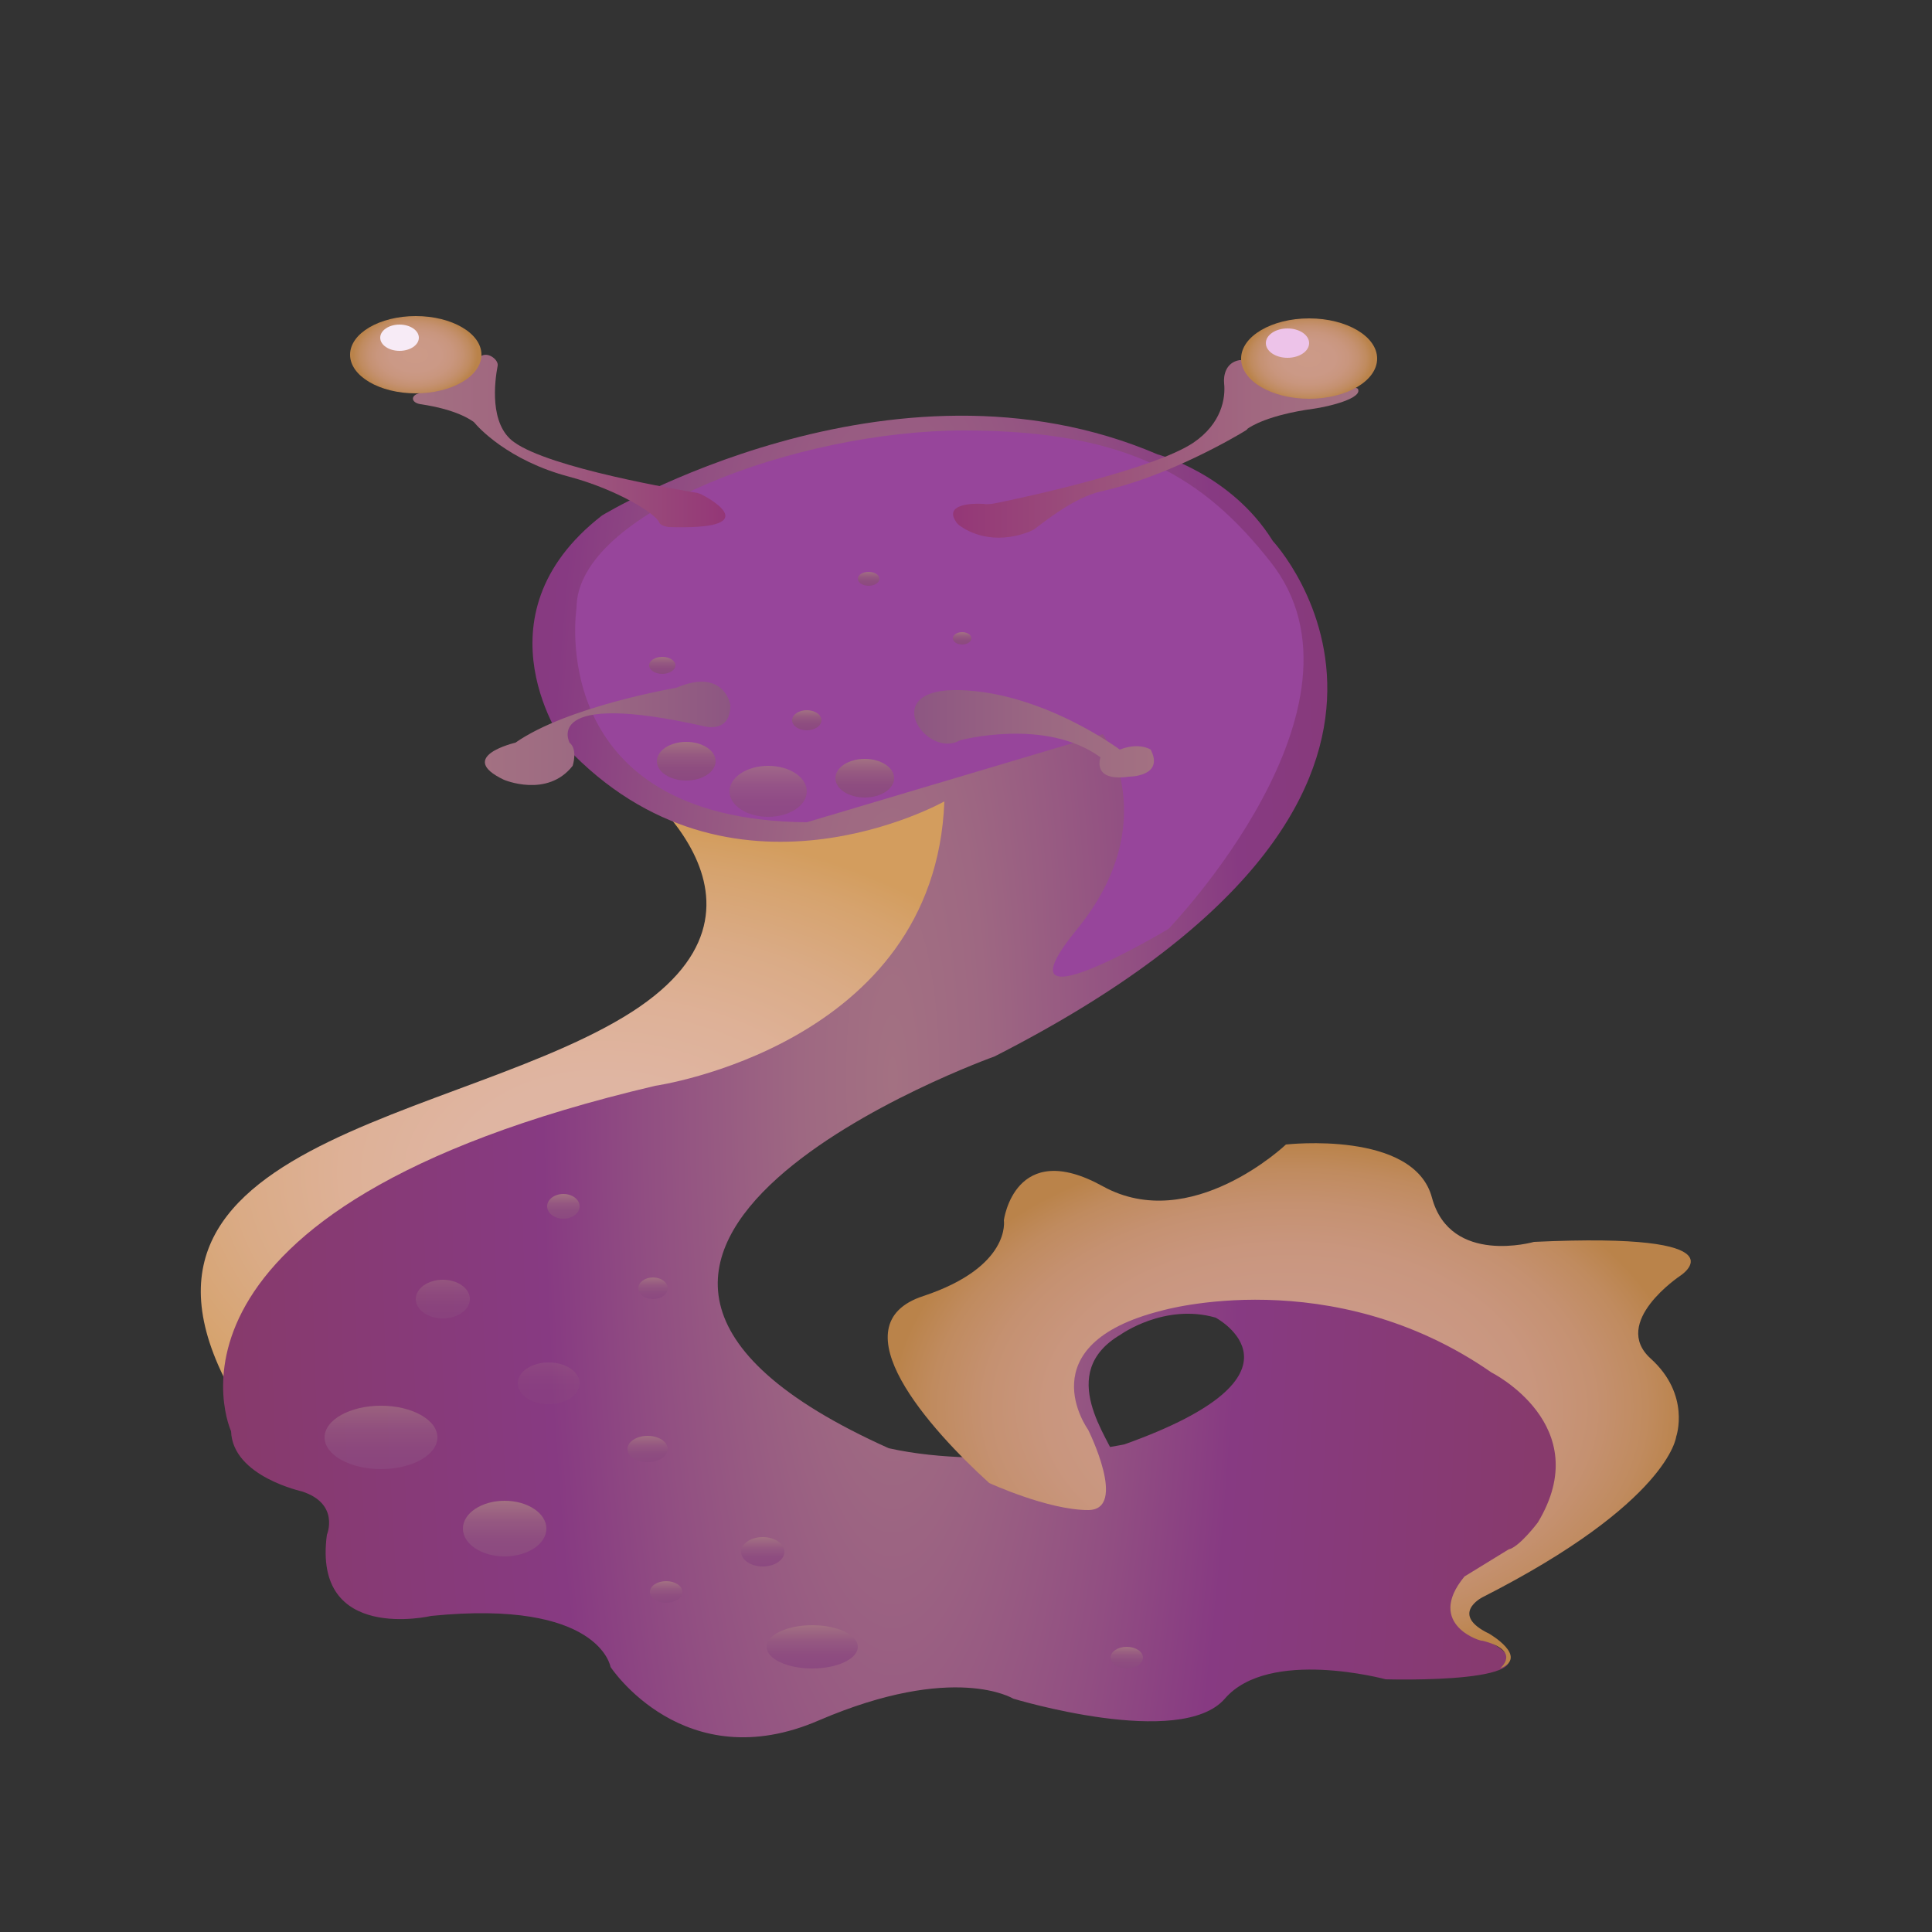 <?xml version="1.0" encoding="utf-8"?>
<!-- Generator: Adobe Illustrator 22.1.0, SVG Export Plug-In . SVG Version: 6.00 Build 0)  -->
<svg version="1.1" id="Layer_1" xmlns="http://www.w3.org/2000/svg" xmlns:xlink="http://www.w3.org/1999/xlink" x="0px" y="0px"
	 viewBox="0 0 250 250" style="enable-background:new 0 0 250 250;" xml:space="preserve">
<rect x="0" y="0" width="250" height="250" fill="#333333" stroke="none"/>
<style type="text/css">
	.st0{display:none;}
	.st1{display:inline;fill:#87AE32;stroke:#87AE32;stroke-miterlimit:10;}
	.st2{display:inline;}
	.st3{opacity:0.5;}
	.st4{fill:#63AA34;}
	.st5{fill:#63AA34;stroke:#63AA34;stroke-miterlimit:10;}
	.st6{display:inline;fill:#808080;}
	.st7{fill:url(#SVGID_1_);}
	.st8{fill:url(#SVGID_2_);}
	.st9{fill:url(#SVGID_3_);}
	.st10{display:none;opacity:0.54;fill:url(#SVGID_4_);}
	.st11{fill:#97459B;}
	.st12{display:none;opacity:0.66;fill:url(#SVGID_5_);}
	.st13{fill:url(#SVGID_6_);}
	.st14{fill:url(#SVGID_7_);}
	.st15{fill:url(#SVGID_8_);}
	.st16{fill:url(#SVGID_9_);}
	.st17{fill:url(#SVGID_10_);}
	.st18{fill:url(#SVGID_11_);}
	.st19{fill:#F7EBF6;}
	.st20{fill:#EDC3E9;}
	.st21{opacity:0.71;fill:url(#SVGID_12_);}
	.st22{fill:url(#SVGID_13_);}
	.st23{opacity:0.25;fill:url(#SVGID_14_);}
	.st24{opacity:0.5;fill:url(#SVGID_15_);}
	.st25{fill:url(#SVGID_16_);}
	.st26{fill:url(#SVGID_17_);}
	.st27{fill:url(#SVGID_18_);}
	.st28{fill:url(#SVGID_19_);}
	.st29{fill:url(#SVGID_20_);}
	.st30{fill:url(#SVGID_21_);}
	.st31{fill:url(#SVGID_22_);}
	.st32{fill:url(#SVGID_23_);}
	.st33{fill:url(#SVGID_24_);}
	.st34{fill:url(#SVGID_25_);}
	.st35{fill:url(#SVGID_26_);}
	.st36{fill:url(#SVGID_27_);}
	.st37{fill:url(#SVGID_28_);}
	.st38{fill:url(#SVGID_29_);}
	.st39{opacity:0.76;fill:url(#SVGID_30_);}
</style>
<g id="Layer_1_1_" class="st0">
	<polygon class="st1" points="250,187.5 126.6,250 0.4,187.5 125.2,125 	"/>
	<g class="st2">
		<g class="st3">
			<polygon class="st4" points="105.4,147.2 124,156.6 105.4,165.9 86.8,156.5 			"/>
			<polygon class="st4" points="61,176.1 72.1,181.6 60.9,187.3 49.8,181.6 			"/>
			<polygon class="st4" points="145.9,156.4 157,162 145.9,167.5 134.8,162 			"/>
			<polygon class="st4" points="212.8,180.2 224.1,185.7 212.8,191.3 201.7,185.7 			"/>
			<polygon class="st4" points="130.8,226.3 141.8,231.9 130.6,237.4 119.5,231.9 			"/>
			<polygon class="st5" points="127.7,196.9 135.9,201 127.7,205 119.5,201 			"/>
		</g>
	</g>
	<g>
		<path class="st6" d="M126.6,1.6L250,63.3v123.6l-123.4,61.8L3.2,186.9V63.3L126.6,1.6 M126.6,0.1L1.8,62.6v124.9L126.6,250
			l124.8-62.5V62.6L126.6,0.1L126.6,0.1z"/>
	</g>
	<path class="st1" d="M9,164.5"/>
	<path class="st1" d="M8,184.7c-6.2-3.6-4.5-16.9-1.9-17.5c3-0.7,11.1,14.5,7.9,17.9C12.6,186.3,9.7,185.6,8,184.7z"/>
	<path class="st1" d="M21,179.3c-5.8-2.9-3.1-18.9-1-19.2c2.2-0.2,5.5,16.1,6.1,15.9c0.6-0.1-3.6-12.7-1.3-13.8
		c1.9-0.9,9.2,4.9,7.9,10.8c-0.7,3.1-3.6,5.3-6.1,6.1C25.8,179.5,23.1,180.4,21,179.3z"/>
	<path class="st1" d="M40,169.4c-3.9-2.5-1-12.8,0.6-12.9c1.7-0.1,3.7,10.3,4.5,10.1c0.6-0.1-1.2-6.1,0.6-7.1
		c1.5-0.8,5.2,1.5,5.3,3.9C51.3,166.9,43.5,171.6,40,169.4z"/>
	<path class="st1" d="M57.1,161c-2.9-1.6-4.5-5.7-3.5-6.8c0.6-0.7,2.3,0.2,2.7-0.5c0.9-1.3-3.6-6.1-3.5-6.1c0.1-0.1,4.1,5.4,6,4.7
		c1.2-0.5,0.7-3.1,1.9-3.5c1.3-0.4,2.5,2.2,4,1.9c1.7-0.3,1.6-3.8,3.2-4c1.3-0.2,2.7,2,2.9,2.4c1,1.7,1.2,3.6,1,5
		C70.8,159.3,62,163.7,57.1,161z"/>
	<path class="st1" d="M75.3,144.6c-1,0.3-1.8,4.9,0.2,6.6c3,2.6,13.3-1.3,13.5-6.1c0.1-2.8-3.3-5-3.5-5.2c-3-1.9-6.9-1.6-7.1-0.8
		c-0.3,1,6.4,3.6,6.1,4.2c-0.2,0.5-3.8-1.2-5.3,0.3c-1,1-0.4,2.7-1.1,2.9C77.1,146.8,76.1,144.4,75.3,144.6z"/>
	<path class="st1" d="M93.3,143.1c-2.8-0.3-5-9.3-3.5-10.1c1.4-0.8,7.4,4.5,6.1,8C95.5,142.1,94.4,143.2,93.3,143.1z"/>
	<path class="st1" d="M99.9,138.9c-3.9-1-4.9-11-3.1-11.9c1.9-0.9,8.8,6.3,7.1,10C103.3,138.4,101.4,139.3,99.9,138.9z"/>
	<path class="st1" d="M109.1,134.1c-3.1-2.8-3.7-7.7-2.7-8.2c1.4-0.8,6.8,6.6,7.7,6c0.7-0.5-2.7-5.4-1.1-7.1c0.9-1,2.6,0,3.7-1.1
		c1.5-1.5,0.1-4.8,0.6-5s1.5,3.4,2.9,3.4c1.7,0,2.3-5.4,4.2-5.5c1.1,0,2,1.7,2.3,2.1c1.2,2.1,0.5,4.2,1,4.3c0.7,0.2,1.9-4,2.6-3.9
		c0.5,0.1,0.4,2.6,0,4.7c-0.1,0.4-0.3,1.2-1.3,4.2c-0.7,1.9-1.1,3.1-1.3,3.5C125.7,135.7,114.5,139,109.1,134.1z"/>
	<path class="st1" d="M130.2,130.2c2.8-5.6,8.1-10.5,9.7-9.5c0.7,0.4,0.5,1.9,0.3,2.7c-0.8,5.2-6,8.5-5.8,8.7s6.8-5.8,8.4-4.7
		c0.9,0.6-0.1,3.3-0.6,4.5c-0.2,0.5-1.1,2.2-2.9,3.4c-3.4,2.2-8.9,1.5-10-1C129,134.1,128.7,133.1,130.2,130.2z"/>
	<path class="st1" d="M144.3,136.8c1.8-4.2,4.6-6.5,5.3-7.1c3.3-2.7,7.6-4.1,8-3.4c0.8,1.2-10.8,6.9-9.8,12.2c0.6,3.2,5.7,5.8,9,4.8
		c1.2-0.4,2.4-1.7,4.7-4.3c3.1-3.6,3.3-4.8,5.5-6.1c2.3-1.4,5-1.9,5.3-1.3c0.6,1-5.1,4.9-4.5,5.8c0.5,0.9,5.8-1.6,6.1-1
		c0.4,0.7-5.8,4.4-5.3,5.3c0.4,0.9,6.6-2,7.6-0.5c0.5,0.8-0.8,2.6-1.8,3.9c-3,4-5.9,5-5.6,5.6c0.4,1,8.1,1.2,14.5-3.2
		c4.5-3.1,6.6-7.4,8-6.8c0.9,0.4,0.9,2.4,0.6,3.7c-0.6,3-3.3,4.6-3.1,5c0.4,0.5,4.8-2.3,5.2-1.8c0.3,0.4-2.2,2.1-4.2,5.5
		c-0.9,1.4-2.7,4.4-1.8,5.5s4.3-0.3,10.8-3.1c4.5-1.9,7.3-3.3,7.6-2.9c0.5,0.8-9.7,6.2-8.7,10.3c0.5,2.1,4,3.9,6.6,3.2
		c3.4-0.8,3.5-5.4,7.2-6.3c2.1-0.5,4.5,0.4,4.7,1.3c0.2,1-2.2,1.5-4.3,4.2c-1.6,2.1-2.7,5-1.9,5.6c0.7,0.6,2.8-1.3,8.5-3.9
		c4-1.8,4.7-1.6,5-1.3c0.7,0.8-1.2,3.5-1.4,3.9c-2.4,3.5-5.3,4.2-5.2,4.8c0.3,1,8.6,1.5,14.8-3.2c4.4-3.3,5.9-7.8,6.9-7.4
		c0.9,0.4,0.4,4.2-0.6,7.1c-0.7,1.9-1.6,3.4-1.4,3.5c0.2,0.2,1.5-2.2,4.2-3.7c1.4-0.8,3.4-1.5,3.9-1c0.4,0.6-1.2,1.8-1.9,4.7
		c-0.5,1.9-0.5,4,0,4.2s1.1-1.8,3.4-3.4c1.3-0.9,3.3-1.9,3.9-1.3c0.6,0.6-1.2,2.1-1.5,5.2c-0.3,3.1,1.3,4.6,0.3,6.3
		c-0.7,1.1-2,1.5-2.6,1.6c-12.3,3.2-39.1-10.8-39.1-10.8c-34.4-18-62.2-15.6-64.2-27.7C141.9,142.5,144.3,136.8,144.3,136.8z"/>
</g>
<g id="Layer_2_1_">
</g>
<radialGradient id="SVGID_1_" cx="77.955" cy="114.927" r="67.406" gradientTransform="matrix(1 0 0 0.666 0 75.208)" gradientUnits="userSpaceOnUse">
	<stop  offset="0" style="stop-color:#E0B6A5"/>
	<stop  offset="0.269" style="stop-color:#DFB5A2"/>
	<stop  offset="0.492" style="stop-color:#DEB197"/>
	<stop  offset="0.7" style="stop-color:#DAAB86"/>
	<stop  offset="0.897" style="stop-color:#D6A36E"/>
	<stop  offset="1" style="stop-color:#D39D5E"/>
</radialGradient>
<path class="st7" d="M80.7,100.1c0,0,24.1,17,0,31.5s-75.2,16.8-45.9,55.9s0,0,0,0l5.7-24.8l26.5-12l43-17l19.9-21.7l-6.6-13.5
	L80.7,100.1z"/>
<radialGradient id="SVGID_2_" cx="115.522" cy="96.383" r="109.619" gradientTransform="matrix(1 0 0 3.994 0 -245.55)" gradientUnits="userSpaceOnUse">
	<stop  offset="0" style="stop-color:#A37182"/>
	<stop  offset="0.11" style="stop-color:#9E6882"/>
	<stop  offset="0.293" style="stop-color:#914E82"/>
	<stop  offset="0.414" style="stop-color:#873A82"/>
	<stop  offset="0.994" style="stop-color:#873A5F"/>
</radialGradient>
<path class="st8" d="M29.9,185.2c0,0-13.2-28.7,54.9-44.7c0,0,36.2-5.2,37.4-36.8c0,0-27.7,15.6-49-7.1c0,0-12.3-16.7,4.7-29.9
	c0,0,37.4-22.7,71.9-7.9c0,0,9.5,2.5,14.9,11.2c0,0,30.7,32.7-36,66.7c0,0-70.5,25.2-13.7,50.7c13.5,3,30.5-0.5,30.5-0.5
	c25.5-9.1,11.8-16.4,11.8-16.4c-6.6-1.9-12.3,2.2-12.3,2.2c-8.5,5-1.4,13.5-0.5,16.4c0.9,2.8-2.1,5.7-2.1,5.7l-5-14.2
	c0-10.7,17.5-13.2,17.5-13.2c36.4-2.5,40.7,10.7,40.7,10.7c17,17-4.5,26-4.5,26s-7.6,3.1,1.9,8.5s-13.7,4.7-13.7,4.7
	s-15.1-4.1-20.8,2.5c-5.7,6.6-27.4,0-27.4,0s-7.6-4.7-25.1,2.8c-17.5,7.6-27-6.9-27-6.9s-1.4-8.8-23.2-6.6c0,0-15.4,3.6-13.5-10.5
	c0,0,1.7-4-3.2-5.6C39.2,193,30.1,191.1,29.9,185.2z"/>
<radialGradient id="SVGID_3_" cx="166.852" cy="160.539" r="51.502" gradientTransform="matrix(1 0 0 0.666 0 75.208)" gradientUnits="userSpaceOnUse">
	<stop  offset="0" style="stop-color:#CC9A88"/>
	<stop  offset="0.409" style="stop-color:#CB9986"/>
	<stop  offset="0.61" style="stop-color:#C9967E"/>
	<stop  offset="0.766" style="stop-color:#C59171"/>
	<stop  offset="0.897" style="stop-color:#C08B5F"/>
	<stop  offset="1" style="stop-color:#BA834A"/>
</radialGradient>
<path class="st9" d="M189.5,204l5.7-3.5c1.4-0.3,3.8-3.5,3.8-3.5c7.6-12.6-6-19.4-6-19.4c-20.7-14.4-42.7-8-42.7-8
	c-17.5,4.4-9.5,15.4-9.5,15.4s5.2,10.4,0,10.4c-5.2,0-12.8-3.5-12.8-3.5c-7.6-6.9-19.9-20.5-8.5-24.2c11.4-3.8,10.4-9.8,10.4-9.8
	s1.4-10.7,12.8-4.4c11.4,6.3,23.7-5.4,23.7-5.4s16.6-1.9,18.9,6.9c2.4,8.8,13.2,5.7,13.2,5.7c27.9-1.3,18.9,4.4,18.9,4.4
	s-9,6-3.8,10.7c5.2,4.7,3.3,10.1,3.3,10.1s-0.9,8.5-25.1,20.8c0,0-4.3,2.2,0.9,4.7c0,0,5.2,3,1.4,4.5c0,0,2.9-2.3-2.3-3.6
	C191.9,212.5,184.3,210.3,189.5,204z"/>
<linearGradient id="SVGID_4_" gradientUnits="userSpaceOnUse" x1="139.671" y1="145.21" x2="64.302" y2="173.559" gradientTransform="matrix(0.447 -0.595 0.573 0.43 -123.327 -135.438)">
	<stop  offset="0" style="stop-color:#FFFFFF"/>
	<stop  offset="8.310568e-02" style="stop-color:#FFDCE9;stop-opacity:0.917"/>
	<stop  offset="0.173" style="stop-color:#FFBED6;stop-opacity:0.827"/>
	<stop  offset="0.272" style="stop-color:#FFA5C7;stop-opacity:0.728"/>
	<stop  offset="0.384" style="stop-color:#FF92BB;stop-opacity:0.617"/>
	<stop  offset="0.513" style="stop-color:#FF85B2;stop-opacity:0.487"/>
	<stop  offset="0.679" style="stop-color:#FF7DAD;stop-opacity:0.321"/>
	<stop  offset="1" style="stop-color:#FF7BAC;stop-opacity:0"/>
</linearGradient>
<path class="st10" d="M49.7-124.3c0-9.4-10.5-23.6-10.5-23.6c-23.2-19.1-51-0.7-51-0.7c-2,1.4-12,9-12,9c21.7-9.4,22.9-9,22.9-9
	s20.4-6.9,34.8,15c0,0,8,13.4,7.9,45C41.8-88.7,52.7-113,49.7-124.3z"/>
<path class="st11" d="M164.4,72.7c-8.6-10.9-18.3-17-39.7-17s-50.1,10.6-50.1,23c0,0-4.3,27.4,29.8,27.7L142.7,95
	c0,0,8,11.3-3.3,25.2c-11.4,13.9,11.8,0,11.8,0S179.1,91.3,164.4,72.7z"/>
<linearGradient id="SVGID_5_" gradientUnits="userSpaceOnUse" x1="-3.847" y1="-112.315" x2="33.998" y2="-74.469">
	<stop  offset="0" style="stop-color:#000000"/>
	<stop  offset="0.202" style="stop-color:#391B26;stop-opacity:0.798"/>
	<stop  offset="0.598" style="stop-color:#A24E6D;stop-opacity:0.402"/>
	<stop  offset="0.872" style="stop-color:#E56E9A;stop-opacity:0.128"/>
	<stop  offset="1" style="stop-color:#FF7BAC;stop-opacity:0"/>
</linearGradient>
<path class="st12" d="M-17.8-98.4c0,0,7.1,10.9,30.4-1.5c0,0,30.7-13.9,33.7-29.2c0,0,13.1,26.2-16.5,58.8c0,0-49.5,29.6-45.3,8.2
	l0.7-5.6C-14.8-67.7-5.8-84.9-17.8-98.4z"/>
<linearGradient id="SVGID_6_" gradientUnits="userSpaceOnUse" x1="123.335" y1="58.258" x2="175.795" y2="58.258">
	<stop  offset="4.897680e-04" style="stop-color:#943777"/>
	<stop  offset="0.319" style="stop-color:#9A4E7B"/>
	<stop  offset="0.744" style="stop-color:#A16880"/>
	<stop  offset="1" style="stop-color:#A37182"/>
</linearGradient>
<path class="st13" d="M142.4,63.6c8.7-1.9,17.5-7.1,18.8-7.9c0.1-0.1,0.2-0.1,0.2-0.2c0.4-0.3,2.7-1.8,8.5-2.6
	c2.2-0.3,6.5-1.4,5.8-2.6l-4.3-2.2c-0.6-1-2.7-1.6-4.6-1.4l-6.4-0.1c-1.8,0.3-2.1,2-2,3c0.2,1.9-0.3,5.2-4,7.7
	c-5.1,3.4-21.5,7-25.5,7.8c-0.5,0.1-1.1,0.2-1.7,0.1c-1.6-0.1-5,0.1-3.5,2.3c0.1,0.2,0.3,0.4,0.6,0.6c1,0.7,4.2,2.5,8.9,0.7
	c0.4-0.2,0.7-0.3,1-0.6C135.3,67.4,139,64.4,142.4,63.6z"/>
<linearGradient id="SVGID_7_" gradientUnits="userSpaceOnUse" x1="53.473" y1="57.069" x2="93.77" y2="57.069">
	<stop  offset="0" style="stop-color:#A37182"/>
	<stop  offset="0.256" style="stop-color:#A16880"/>
	<stop  offset="0.681" style="stop-color:#9A4E7B"/>
	<stop  offset="1" style="stop-color:#943777"/>
</linearGradient>
<path class="st14" d="M54.2,50.9c-1.1,0.3-1,1.2,0.2,1.4c4.8,0.7,6.6,2.1,6.9,2.3c0,0,0,0,0.1,0.1c0.4,0.5,4.3,4.9,12.3,7
	c6,1.6,11.1,4.7,11.6,5.9c0.1,0.3,0.6,0.5,1.2,0.6c12.4,0.4,5.7-3.5,4.3-4.2c-0.1-0.1-0.3-0.1-0.5-0.2c-2.3-0.4-19.1-3.2-23.8-6.6
	c-3.2-2.3-2.5-7.8-2.1-9.9c0.1-0.7-1.1-1.7-2-1.3l-2,0.9L54.2,50.9z"/>
<linearGradient id="SVGID_8_" gradientUnits="userSpaceOnUse" x1="62.739" y1="94.914" x2="94.561" y2="94.914">
	<stop  offset="0" style="stop-color:#A37182"/>
	<stop  offset="0.454" style="stop-color:#9B6882"/>
	<stop  offset="1" style="stop-color:#8D5682"/>
</linearGradient>
<path class="st15" d="M87.5,89c0,0-14.1,2.4-20.8,7.1c0,0-7.8,1.8-1.5,4.8c0,0,5.6,2.4,8.9-1.8c0,0,0.7-2.1-0.4-3
	c0,0-3.7-6.9,17.5-2.1c0,0,3.3,0.9,3.3-2.7C94.6,91.4,93.8,86.3,87.5,89z"/>
<linearGradient id="SVGID_9_" gradientUnits="userSpaceOnUse" x1="118.284" y1="94.991" x2="149.305" y2="94.991">
	<stop  offset="4.897680e-04" style="stop-color:#8D5682"/>
	<stop  offset="0.546" style="stop-color:#9B6882"/>
	<stop  offset="1" style="stop-color:#A37182"/>
</linearGradient>
<path class="st16" d="M124.2,95.8c0,0,11.1-3,18.2,2.2c0,0-1.2,3.2,3.7,2.5c0,0,4.6,0,2.8-3.5c0,0-1.5-1-4,0c0,0-9.9-7.4-20.7-7.7
	S119.9,98.3,124.2,95.8z"/>
<radialGradient id="SVGID_10_" cx="53.751" cy="-43.972" r="8.046" gradientTransform="matrix(1 0 0 0.666 0 75.208)" gradientUnits="userSpaceOnUse">
	<stop  offset="0" style="stop-color:#CC9A88"/>
	<stop  offset="0.409" style="stop-color:#CB9986"/>
	<stop  offset="0.61" style="stop-color:#C9967E"/>
	<stop  offset="0.766" style="stop-color:#C59171"/>
	<stop  offset="0.897" style="stop-color:#C08B5F"/>
	<stop  offset="1" style="stop-color:#BA834A"/>
</radialGradient>
<ellipse class="st17" cx="53.8" cy="45.9" rx="8.5" ry="5"/>
<radialGradient id="SVGID_11_" cx="169.355" cy="-43.284" r="8.32" gradientTransform="matrix(1 0 0 0.666 0 75.208)" gradientUnits="userSpaceOnUse">
	<stop  offset="0" style="stop-color:#CC9A88"/>
	<stop  offset="0.409" style="stop-color:#CB9986"/>
	<stop  offset="0.61" style="stop-color:#C9967E"/>
	<stop  offset="0.766" style="stop-color:#C59171"/>
	<stop  offset="0.897" style="stop-color:#C08B5F"/>
	<stop  offset="1" style="stop-color:#BA834A"/>
</radialGradient>
<ellipse class="st18" cx="169.4" cy="46.4" rx="8.8" ry="5.2"/>
<ellipse class="st19" cx="51.7" cy="43.7" rx="2.5" ry="1.7"/>
<ellipse class="st20" cx="166.6" cy="44.4" rx="2.8" ry="1.9"/>
<linearGradient id="SVGID_12_" gradientUnits="userSpaceOnUse" x1="49.258" y1="181.941" x2="49.258" y2="190.127">
	<stop  offset="0" style="stop-color:#A37182"/>
	<stop  offset="6.400995e-02" style="stop-color:#A06C82"/>
	<stop  offset="0.367" style="stop-color:#955881"/>
	<stop  offset="0.676" style="stop-color:#8E4D80"/>
	<stop  offset="0.994" style="stop-color:#8C4980"/>
</linearGradient>
<ellipse class="st21" cx="49.3" cy="186" rx="7.3" ry="4.1"/>
<linearGradient id="SVGID_13_" gradientUnits="userSpaceOnUse" x1="65.341" y1="194.22" x2="65.341" y2="201.462">
	<stop  offset="0" style="stop-color:#A37182"/>
	<stop  offset="6.400995e-02" style="stop-color:#A06C82"/>
	<stop  offset="0.367" style="stop-color:#955881"/>
	<stop  offset="0.676" style="stop-color:#8E4D80"/>
	<stop  offset="0.994" style="stop-color:#8C4980"/>
</linearGradient>
<ellipse class="st22" cx="65.3" cy="197.8" rx="5.4" ry="3.6"/>
<linearGradient id="SVGID_14_" gradientUnits="userSpaceOnUse" x1="71.017" y1="176.274" x2="71.017" y2="181.626">
	<stop  offset="0" style="stop-color:#A37182"/>
	<stop  offset="6.400995e-02" style="stop-color:#A06C82"/>
	<stop  offset="0.367" style="stop-color:#955881"/>
	<stop  offset="0.676" style="stop-color:#8E4D80"/>
	<stop  offset="0.994" style="stop-color:#8C4980"/>
</linearGradient>
<ellipse class="st23" cx="71" cy="179" rx="4" ry="2.7"/>
<linearGradient id="SVGID_15_" gradientUnits="userSpaceOnUse" x1="57.299" y1="165.635" x2="57.299" y2="170.607">
	<stop  offset="0" style="stop-color:#A37182"/>
	<stop  offset="6.400995e-02" style="stop-color:#A06C82"/>
	<stop  offset="0.367" style="stop-color:#955881"/>
	<stop  offset="0.676" style="stop-color:#8E4D80"/>
	<stop  offset="0.994" style="stop-color:#8C4980"/>
</linearGradient>
<ellipse class="st24" cx="57.3" cy="168.1" rx="3.5" ry="2.5"/>
<linearGradient id="SVGID_16_" gradientUnits="userSpaceOnUse" x1="105.076" y1="210.278" x2="105.076" y2="215.945">
	<stop  offset="0" style="stop-color:#A37182"/>
	<stop  offset="6.400995e-02" style="stop-color:#A06C82"/>
	<stop  offset="0.367" style="stop-color:#955881"/>
	<stop  offset="0.676" style="stop-color:#8E4D80"/>
	<stop  offset="0.994" style="stop-color:#8C4980"/>
</linearGradient>
<ellipse class="st25" cx="105.1" cy="213.1" rx="5.9" ry="2.8"/>
<linearGradient id="SVGID_17_" gradientUnits="userSpaceOnUse" x1="98.69" y1="198.943" x2="98.69" y2="202.721">
	<stop  offset="0" style="stop-color:#A37182"/>
	<stop  offset="6.400995e-02" style="stop-color:#A06C82"/>
	<stop  offset="0.367" style="stop-color:#955881"/>
	<stop  offset="0.676" style="stop-color:#8E4D80"/>
	<stop  offset="0.994" style="stop-color:#8C4980"/>
</linearGradient>
<ellipse class="st26" cx="98.7" cy="200.8" rx="2.8" ry="1.9"/>
<linearGradient id="SVGID_18_" gradientUnits="userSpaceOnUse" x1="83.789" y1="185.719" x2="83.789" y2="189.183">
	<stop  offset="0" style="stop-color:#A37182"/>
	<stop  offset="6.400995e-02" style="stop-color:#A06C82"/>
	<stop  offset="0.367" style="stop-color:#955881"/>
	<stop  offset="0.676" style="stop-color:#8E4D80"/>
	<stop  offset="0.994" style="stop-color:#8C4980"/>
</linearGradient>
<ellipse class="st27" cx="83.8" cy="187.5" rx="2.6" ry="1.7"/>
<linearGradient id="SVGID_19_" gradientUnits="userSpaceOnUse" x1="86.155" y1="204.61" x2="86.155" y2="207.444">
	<stop  offset="0" style="stop-color:#A37182"/>
	<stop  offset="6.400995e-02" style="stop-color:#A06C82"/>
	<stop  offset="0.367" style="stop-color:#955881"/>
	<stop  offset="0.676" style="stop-color:#8E4D80"/>
	<stop  offset="0.994" style="stop-color:#8C4980"/>
</linearGradient>
<ellipse class="st28" cx="86.2" cy="206" rx="2.1" ry="1.4"/>
<linearGradient id="SVGID_20_" gradientUnits="userSpaceOnUse" x1="84.499" y1="165.254" x2="84.499" y2="168.088">
	<stop  offset="0" style="stop-color:#A37182"/>
	<stop  offset="6.400995e-02" style="stop-color:#A06C82"/>
	<stop  offset="0.367" style="stop-color:#955881"/>
	<stop  offset="0.676" style="stop-color:#8E4D80"/>
	<stop  offset="0.994" style="stop-color:#8C4980"/>
</linearGradient>
<ellipse class="st29" cx="84.5" cy="166.7" rx="1.9" ry="1.4"/>
<linearGradient id="SVGID_21_" gradientUnits="userSpaceOnUse" x1="72.909" y1="154.549" x2="72.909" y2="157.698">
	<stop  offset="0" style="stop-color:#A37182"/>
	<stop  offset="6.400995e-02" style="stop-color:#A06C82"/>
	<stop  offset="0.367" style="stop-color:#955881"/>
	<stop  offset="0.676" style="stop-color:#8E4D80"/>
	<stop  offset="0.994" style="stop-color:#8C4980"/>
</linearGradient>
<ellipse class="st30" cx="72.9" cy="156.1" rx="2.1" ry="1.6"/>
<linearGradient id="SVGID_22_" gradientUnits="userSpaceOnUse" x1="127.782" y1="207.444" x2="127.782" y2="207.444">
	<stop  offset="0" style="stop-color:#A37182"/>
	<stop  offset="6.400995e-02" style="stop-color:#A06C82"/>
	<stop  offset="0.367" style="stop-color:#955881"/>
	<stop  offset="0.676" style="stop-color:#8E4D80"/>
	<stop  offset="0.994" style="stop-color:#8C4980"/>
</linearGradient>
<path class="st31" d="M129.9,207.4c0,0-1,0-2.1,0s-2.1,0-2.1,0s1,0,2.1,0S129.9,207.4,129.9,207.4z"/>
<linearGradient id="SVGID_23_" gradientUnits="userSpaceOnUse" x1="145.757" y1="213.111" x2="145.757" y2="215.945">
	<stop  offset="0" style="stop-color:#A37182"/>
	<stop  offset="6.400995e-02" style="stop-color:#A06C82"/>
	<stop  offset="0.367" style="stop-color:#955881"/>
	<stop  offset="0.676" style="stop-color:#8E4D80"/>
	<stop  offset="0.994" style="stop-color:#8C4980"/>
</linearGradient>
<ellipse class="st32" cx="145.8" cy="214.5" rx="2.1" ry="1.4"/>
<linearGradient id="SVGID_24_" gradientUnits="userSpaceOnUse" x1="111.935" y1="98.191" x2="111.935" y2="103.228">
	<stop  offset="0" style="stop-color:#A37182"/>
	<stop  offset="6.400995e-02" style="stop-color:#A06C82"/>
	<stop  offset="0.367" style="stop-color:#955881"/>
	<stop  offset="0.676" style="stop-color:#8E4D80"/>
	<stop  offset="0.994" style="stop-color:#8C4980"/>
</linearGradient>
<ellipse class="st33" cx="111.9" cy="100.7" rx="3.8" ry="2.5"/>
<linearGradient id="SVGID_25_" gradientUnits="userSpaceOnUse" x1="88.756" y1="95.987" x2="88.756" y2="101.025">
	<stop  offset="0" style="stop-color:#A37182"/>
	<stop  offset="6.400995e-02" style="stop-color:#A06C82"/>
	<stop  offset="0.367" style="stop-color:#955881"/>
	<stop  offset="0.676" style="stop-color:#8E4D80"/>
	<stop  offset="0.994" style="stop-color:#8C4980"/>
</linearGradient>
<ellipse class="st34" cx="88.8" cy="98.5" rx="3.8" ry="2.5"/>
<linearGradient id="SVGID_26_" gradientUnits="userSpaceOnUse" x1="104.367" y1="91.894" x2="104.367" y2="94.413">
	<stop  offset="0" style="stop-color:#A37182"/>
	<stop  offset="6.400995e-02" style="stop-color:#A06C82"/>
	<stop  offset="0.367" style="stop-color:#955881"/>
	<stop  offset="0.676" style="stop-color:#8E4D80"/>
	<stop  offset="0.994" style="stop-color:#8C4980"/>
</linearGradient>
<ellipse class="st35" cx="104.4" cy="93.2" rx="1.9" ry="1.3"/>
<linearGradient id="SVGID_27_" gradientUnits="userSpaceOnUse" x1="85.681" y1="84.967" x2="85.681" y2="87.171">
	<stop  offset="0" style="stop-color:#A37182"/>
	<stop  offset="6.400995e-02" style="stop-color:#A06C82"/>
	<stop  offset="0.367" style="stop-color:#955881"/>
	<stop  offset="0.676" style="stop-color:#8E4D80"/>
	<stop  offset="0.994" style="stop-color:#8C4980"/>
</linearGradient>
<ellipse class="st36" cx="85.7" cy="86.1" rx="1.7" ry="1.1"/>
<linearGradient id="SVGID_28_" gradientUnits="userSpaceOnUse" x1="112.408" y1="73.947" x2="112.408" y2="75.836">
	<stop  offset="0" style="stop-color:#A37182"/>
	<stop  offset="6.400995e-02" style="stop-color:#A06C82"/>
	<stop  offset="0.367" style="stop-color:#955881"/>
	<stop  offset="0.676" style="stop-color:#8E4D80"/>
	<stop  offset="0.994" style="stop-color:#8C4980"/>
</linearGradient>
<ellipse class="st37" cx="112.4" cy="74.9" rx="1.4" ry="0.9"/>
<linearGradient id="SVGID_29_" gradientUnits="userSpaceOnUse" x1="124.471" y1="81.819" x2="124.471" y2="83.393">
	<stop  offset="0" style="stop-color:#A37182"/>
	<stop  offset="6.400995e-02" style="stop-color:#A06C82"/>
	<stop  offset="0.367" style="stop-color:#955881"/>
	<stop  offset="0.676" style="stop-color:#8E4D80"/>
	<stop  offset="0.994" style="stop-color:#8C4980"/>
</linearGradient>
<ellipse class="st38" cx="124.5" cy="82.6" rx="1.2" ry="0.8"/>
<linearGradient id="SVGID_30_" gradientUnits="userSpaceOnUse" x1="99.4" y1="99.135" x2="99.4" y2="105.747">
	<stop  offset="0" style="stop-color:#A37182"/>
	<stop  offset="6.400995e-02" style="stop-color:#A06C82"/>
	<stop  offset="0.367" style="stop-color:#955881"/>
	<stop  offset="0.676" style="stop-color:#8E4D80"/>
	<stop  offset="0.994" style="stop-color:#8C4980"/>
</linearGradient>
<ellipse class="st39" cx="99.4" cy="102.4" rx="5" ry="3.3"/>
</svg>
